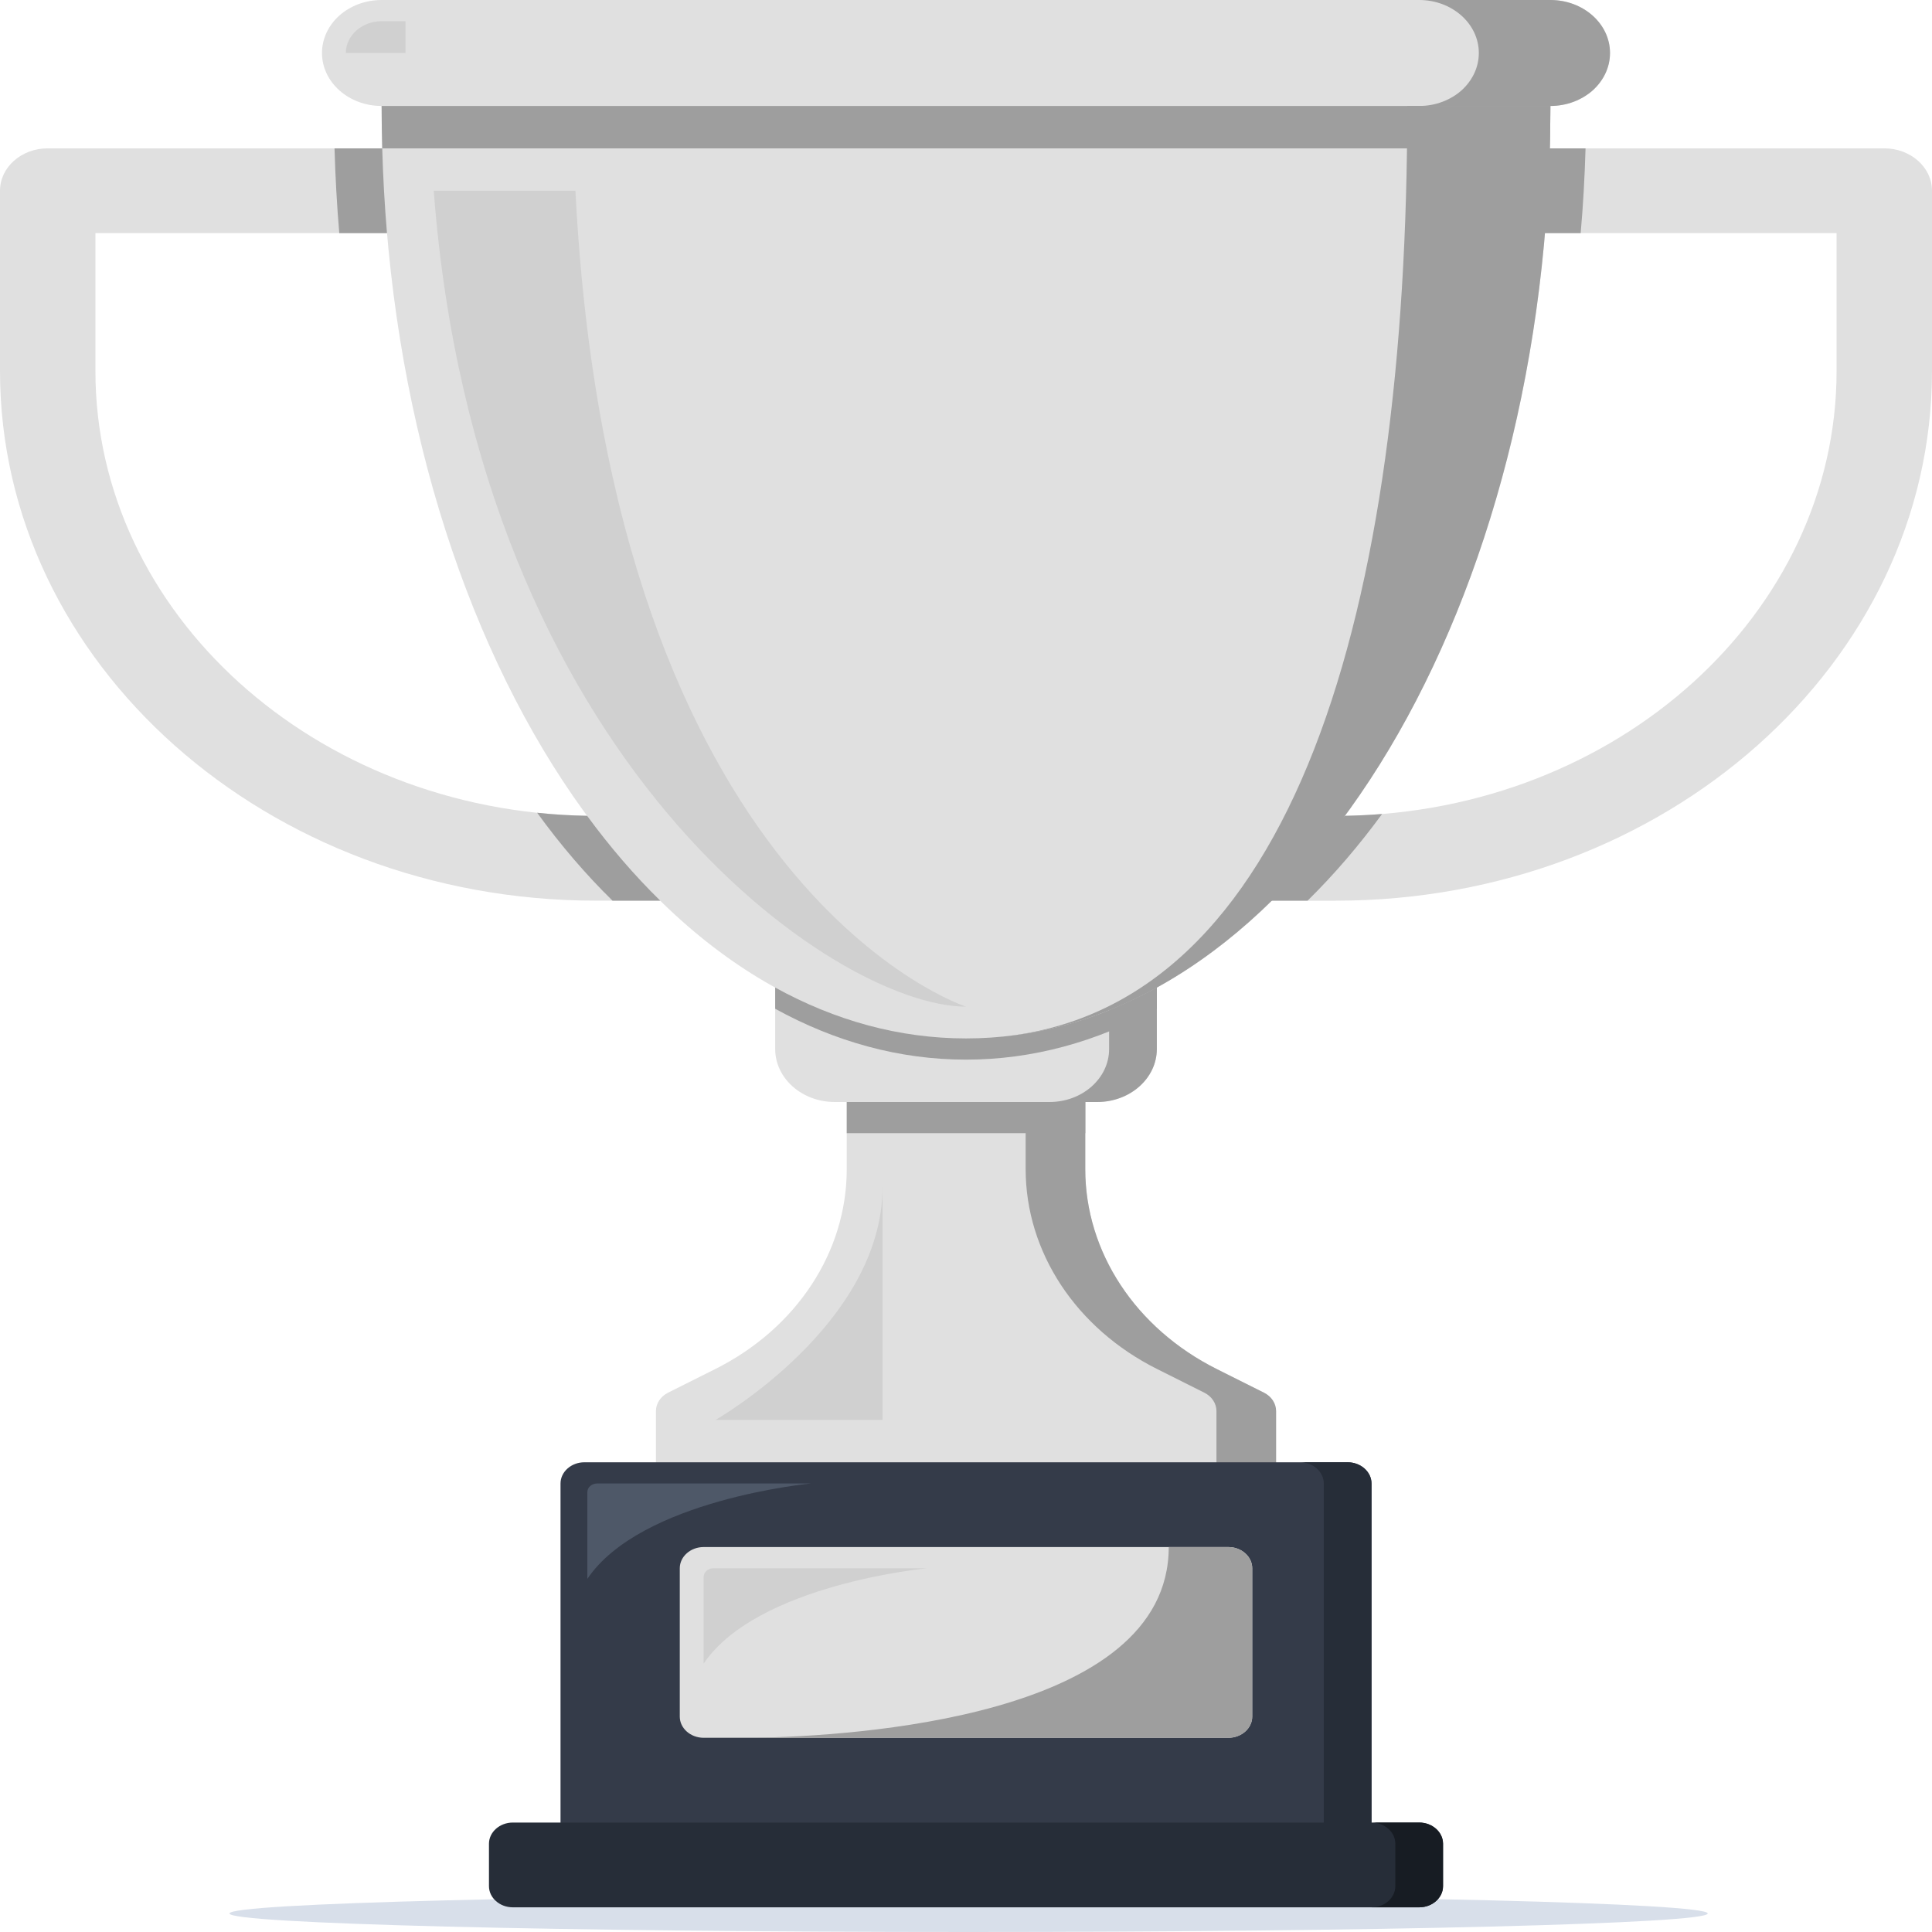 <svg width="80" height="80" viewBox="0 0 80 80" fill="none" xmlns="http://www.w3.org/2000/svg">
<g id="objects">
<g id="Group">
<path id="Vector" d="M40.108 80C57.011 80 70.714 79.656 70.714 79.233C70.714 78.809 57.011 78.465 40.108 78.465C23.204 78.465 9.501 78.809 9.501 79.233C9.501 79.656 23.204 80 40.108 80Z" fill="#D8DFEA"/>
<path id="Vector_2" d="M80 7.898V15.357C80 27.471 68.943 37.296 55.308 37.296H51.852L55.689 33.781C66.953 33.601 76.049 25.405 76.049 15.357V9.653H61.234L61.728 6.143H78.025C79.116 6.143 80 6.928 80 7.898Z" fill="#E0E0E0"/>
<path id="Vector_3" d="M52.84 58.431V62.305H27.161V58.431C27.161 58.115 27.353 57.821 27.664 57.667L29.61 56.693C32.978 55.009 35.062 51.845 35.062 48.409V44.316H44.938V48.409C44.938 51.845 47.023 55.008 50.39 56.693L52.336 57.667C52.647 57.821 52.84 58.115 52.84 58.431Z" fill="#E0E0E0"/>
<path id="Vector_4" d="M52.84 58.431V62.305H50.371V58.431C50.371 58.115 50.178 57.821 49.867 57.667L47.922 56.693C44.554 55.009 42.47 51.845 42.47 48.409V44.316H44.939V48.409C44.939 51.845 47.023 55.008 50.391 56.693L52.337 57.667C52.648 57.821 52.84 58.115 52.84 58.431Z" fill="#9E9E9E"/>
<path id="Vector_5" d="M47.901 40.893V43.438C47.901 44.649 46.795 45.632 45.432 45.632H34.568C33.205 45.632 32.099 44.649 32.099 43.438V40.893H47.901Z" fill="#E0E0E0"/>
<path id="Vector_6" d="M44.939 45.632H35.062V46.922H44.939V45.632Z" fill="#9E9E9E"/>
<path id="Vector_7" d="M56.791 61.428V76.785H23.21V61.428C23.21 60.945 23.655 60.55 24.198 60.55H55.803C56.346 60.55 56.791 60.945 56.791 61.428Z" fill="#343B49"/>
<path id="Vector_8" d="M56.791 61.428V76.785H54.815V61.428C54.815 60.945 54.371 60.55 53.828 60.55H55.803C56.346 60.55 56.791 60.945 56.791 61.428Z" fill="#262D38"/>
<path id="Vector_9" d="M59.753 76.346V78.101C59.753 78.584 59.309 78.978 58.766 78.978H21.235C20.692 78.978 20.247 78.584 20.247 78.101V76.346C20.247 75.863 20.692 75.468 21.235 75.468H58.766C59.309 75.468 59.753 75.863 59.753 76.346Z" fill="#262D38"/>
<path id="Vector_10" d="M59.753 76.346V78.101C59.753 78.584 59.309 78.978 58.765 78.978H56.79C57.333 78.978 57.778 78.584 57.778 78.101V76.346C57.778 75.863 57.333 75.468 56.79 75.468H58.765C59.309 75.468 59.753 75.863 59.753 76.346Z" fill="#171C23"/>
<path id="Vector_11" d="M51.852 64.938V71.081C51.852 71.563 51.408 71.958 50.864 71.958H29.136C28.593 71.958 28.148 71.563 28.148 71.081V64.938C28.148 64.455 28.593 64.06 29.136 64.06H50.864C51.408 64.06 51.852 64.455 51.852 64.938Z" fill="#E0E0E0"/>
<path id="Vector_12" d="M47.902 40.893V43.438C47.902 44.649 46.795 45.632 45.432 45.632H43.457C44.82 45.632 45.926 44.649 45.926 43.438V40.893H47.902Z" fill="#9E9E9E"/>
<path id="Vector_13" d="M29.63 37.295H24.691C11.057 37.295 0 27.471 0 15.357V7.898C0 6.928 0.884 6.143 1.975 6.143H18.272V9.653H3.951V15.357C3.951 25.405 13.047 33.601 24.311 33.781L29.63 37.295Z" fill="#E0E0E0"/>
<path id="Vector_14" d="M64.198 2.633V4.388C64.198 25.712 53.363 42.999 40 42.999C26.637 42.999 15.802 25.712 15.802 4.388V2.633H64.198Z" fill="#E0E0E0"/>
<path id="Vector_15" d="M16.024 9.653H14.049C13.95 8.499 13.886 7.328 13.852 6.143H15.827C15.861 7.327 15.926 8.499 16.024 9.653Z" fill="#9E9E9E"/>
<path id="Vector_16" d="M27.339 37.295H25.363C24.262 36.216 23.215 34.996 22.242 33.654C22.924 33.728 23.61 33.768 24.311 33.781C25.26 35.075 26.272 36.251 27.339 37.295Z" fill="#9E9E9E"/>
<path id="Vector_17" d="M47.902 40.893V41.771C45.423 43.135 42.766 43.877 40 43.877C37.235 43.877 34.578 43.135 32.099 41.771V40.893C34.578 42.258 37.235 42.999 40 42.999C42.766 42.999 45.423 42.258 47.902 40.893Z" fill="#9E9E9E"/>
<path id="Vector_18" d="M64.198 2.633V4.388C64.198 25.045 54.03 41.916 41.245 42.951C53.669 41.903 58.272 25.036 58.272 4.388V2.633H64.198Z" fill="#9E9E9E"/>
<path id="Vector_19" d="M66.667 2.194C66.667 2.799 66.39 3.348 65.945 3.747C65.496 4.142 64.879 4.388 64.197 4.388H15.802C14.439 4.388 13.333 3.405 13.333 2.194C13.333 1.588 13.61 1.04 14.054 0.641C14.503 0.246 15.121 0 15.802 0H64.198C65.561 0 66.667 0.983 66.667 2.194Z" fill="#E0E0E0"/>
<path id="Vector_20" d="M64.198 4.388C64.198 4.976 64.188 5.559 64.173 6.143H15.827C15.812 5.559 15.802 4.976 15.802 4.388H64.198Z" fill="#9E9E9E"/>
<path id="Vector_21" d="M66.667 2.194C66.667 2.799 66.391 3.348 65.946 3.747C65.497 4.142 64.879 4.388 64.198 4.388H58.766C59.447 4.388 60.064 4.142 60.514 3.747C60.958 3.348 61.235 2.799 61.235 2.194C61.235 0.983 60.129 0 58.766 0H64.198C65.561 0 66.667 0.983 66.667 2.194Z" fill="#9E9E9E"/>
<path id="Vector_22" d="M51.852 64.938V71.081C51.852 71.563 51.407 71.958 50.864 71.958H31.259C35.249 71.888 48.395 71.133 48.395 64.06H50.864C51.407 64.06 51.852 64.455 51.852 64.938Z" fill="#9E9E9E"/>
<path id="Vector_23" d="M29.136 68.887V65.297C29.136 65.099 29.317 64.938 29.54 64.938H38.396C38.396 64.938 31.358 65.596 29.136 68.887Z" fill="#D0D0D0"/>
<path id="Vector_24" d="M24.321 65.377V61.787C24.321 61.588 24.502 61.428 24.725 61.428H33.581C33.581 61.428 26.543 62.086 24.321 65.377Z" fill="#4E5868"/>
<path id="Vector_25" d="M40 41.683C34.637 41.683 19.763 31.631 17.96 7.898H23.827C25.304 36.936 40 41.683 40 41.683Z" fill="#D0D0D0"/>
<path id="Vector_26" d="M29.63 58.795C29.63 58.795 36.544 54.846 36.544 49.142V58.795H29.63Z" fill="#D0D0D0"/>
<path id="Vector_27" d="M16.791 0.878V2.194H14.321C14.321 1.47 14.983 0.878 15.803 0.878H16.791Z" fill="#D0D0D0"/>
<path id="Vector_28" d="M65.654 6.143C65.619 7.327 65.555 8.499 65.452 9.653H61.234L61.728 6.143H65.654Z" fill="#9E9E9E"/>
<path id="Vector_29" d="M57.229 33.706C56.261 35.027 55.229 36.229 54.143 37.295H51.852L53.6 35.698L55.689 33.781C56.207 33.772 56.721 33.746 57.229 33.706Z" fill="#9E9E9E"/>
</g>
</g>
</svg>
